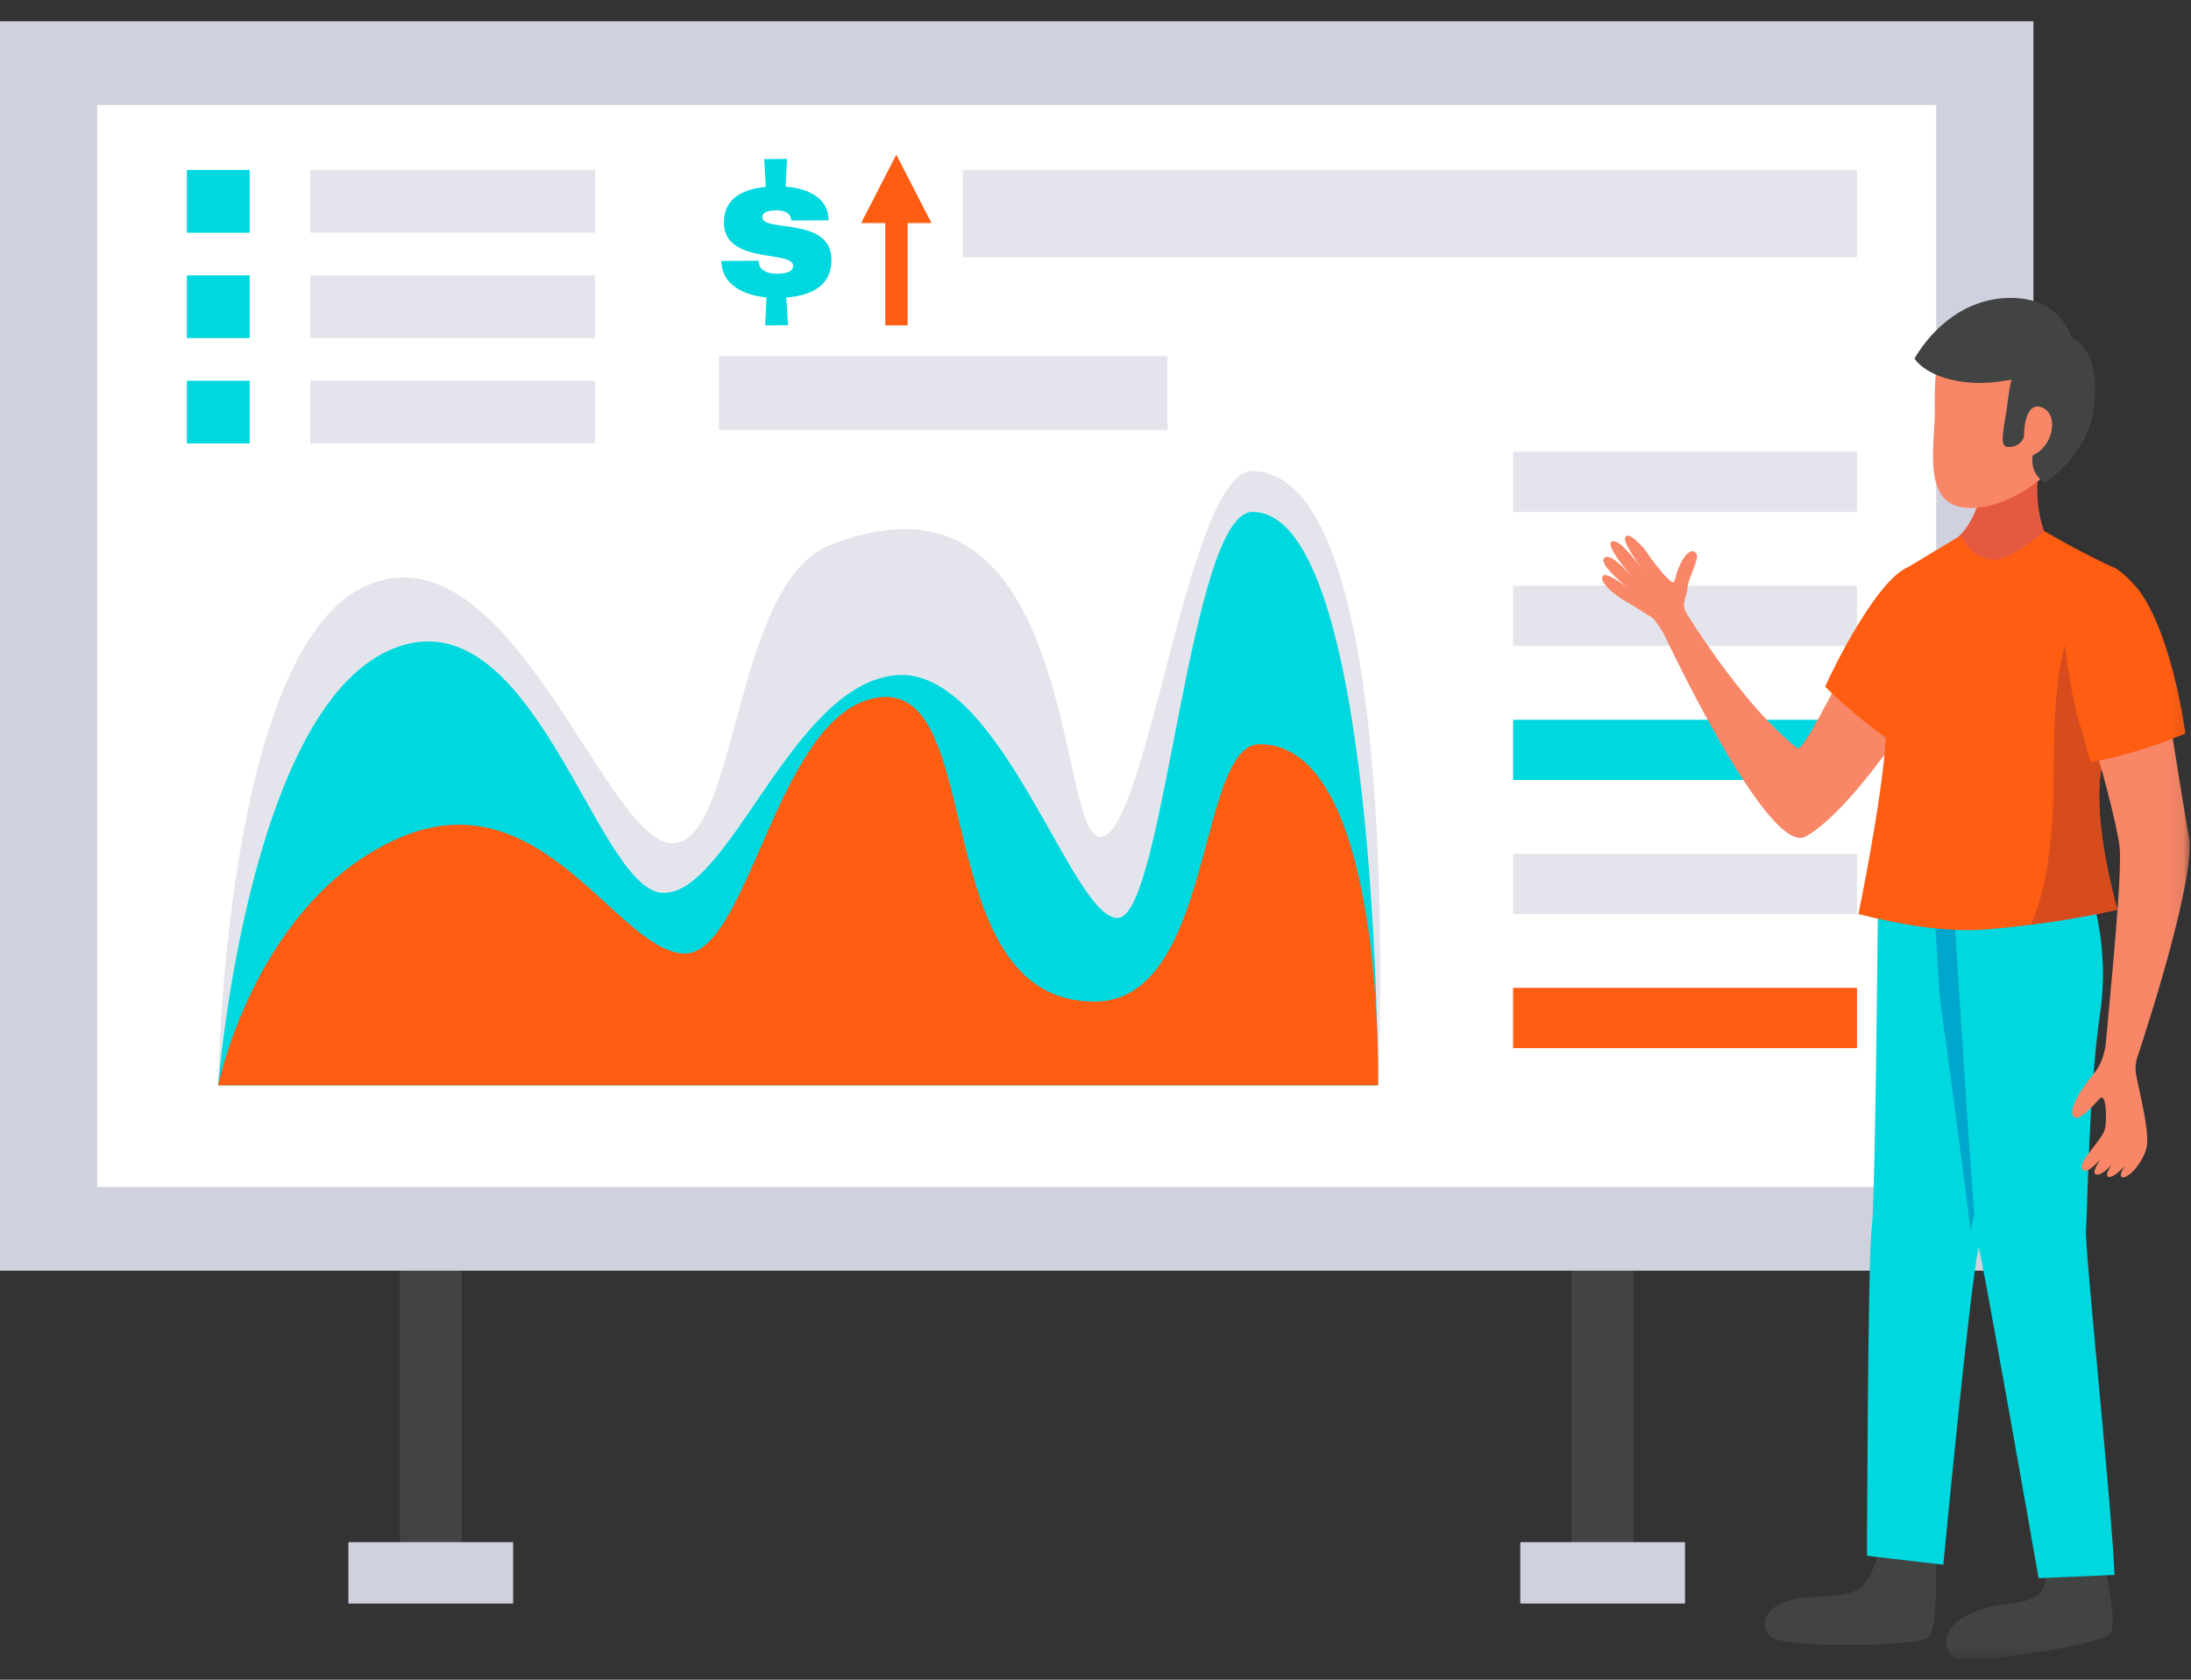 <?xml version="1.0" encoding="UTF-8"?>
<svg width="150px" height="115px" viewBox="0 0 150 115" version="1.1" xmlns="http://www.w3.org/2000/svg" xmlns:xlink="http://www.w3.org/1999/xlink">
    <rect x="0" y="0" width="150" height="115" fill="#333333" stroke="none"/>
    <title>AD4CD30A-DF00-43FF-82D2-CD052FE39149</title>
    <defs>
        <polygon id="path-1" points="0 113.544 149.907 113.544 149.907 1.39 0 1.39"></polygon>
    </defs>
    <g id="Page-1" stroke="none" stroke-width="1" fill="none" fill-rule="evenodd">
        <g id="HOME" transform="translate(-108, -1389)">
            <g id="Group-45" transform="translate(108, 1389)">
                <polygon id="Fill-1" fill="#424444" points="27.37 108.603 31.614 108.603 31.614 84.83 27.37 84.83"></polygon>
                <polygon id="Fill-2" fill="#424444" points="107.6 108.603 111.843 108.603 111.843 84.83 107.6 84.83"></polygon>
                <polygon id="Fill-3" fill="#D0D1DE" points="0 86.995 139.213 86.995 139.213 1.457 0 1.457"></polygon>
                <polygon id="Fill-4" fill="#FFFFFF" points="6.654 81.265 132.558 81.265 132.558 7.186 6.654 7.186"></polygon>
                <g id="Group-44" transform="translate(0, 0.065)">
                    <path d="M94.347,74.241 L14.936,74.241 C14.936,74.241 15.329,44.331 25.078,40.034 C34.825,35.735 41.346,57.369 45.933,57.656 C50.519,57.943 50.116,39.943 56.792,37.274 C73.992,30.398 72.236,57.514 75.389,57.227 C78.543,56.94 81.373,32.187 85.71,32.187 C96.354,32.187 94.347,74.241 94.347,74.241" id="Fill-5" fill="#E4E5EC"></path>
                    <path d="M94.347,74.241 L14.936,74.241 C14.936,74.241 16.943,48.737 26.69,44.438 C36.437,40.14 40.736,60.773 45.325,61.06 C49.911,61.346 54.211,46.733 61.378,46.159 C68.545,45.584 73.42,63.066 76.573,62.779 C79.726,62.493 81.408,34.982 85.746,34.982 C94.347,34.982 94.347,74.241 94.347,74.241" id="Fill-7" fill="#00D8DF"></path>
                    <path d="M94.347,74.241 L14.936,74.241 C14.936,74.241 17.515,61.633 27.263,57.334 C37.011,53.036 42.17,64.929 46.758,65.216 C51.345,65.501 53.208,48.236 60.376,47.663 C67.542,47.091 63.563,68.51 74.924,68.51 C83.165,68.51 81.91,50.887 86.247,50.887 C94.849,50.887 94.347,74.241 94.347,74.241" id="Fill-9" fill="#FF5D12"></path>
                    <mask id="mask-2" fill="white">
                        <use xlink:href="#path-1"></use>
                    </mask>
                    <g id="Clip-12"></g>
                    <polygon id="Fill-11" fill="#E4E5EC" mask="url(#mask-2)" points="103.59 34.983 127.134 34.983 127.134 30.859 103.59 30.859"></polygon>
                    <polygon id="Fill-13" fill="#E4E5EC" mask="url(#mask-2)" points="103.59 44.16 127.134 44.16 127.134 40.035 103.59 40.035"></polygon>
                    <polygon id="Fill-14" fill="#00D8DF" mask="url(#mask-2)" points="103.59 53.337 127.134 53.337 127.134 49.213 103.59 49.213"></polygon>
                    <polygon id="Fill-15" fill="#E4E5EC" mask="url(#mask-2)" points="103.59 62.515 127.134 62.515 127.134 58.391 103.59 58.391"></polygon>
                    <polygon id="Fill-16" fill="#FF5D12" mask="url(#mask-2)" points="103.59 71.692 127.134 71.692 127.134 67.568 103.59 67.568"></polygon>
                    <polygon id="Fill-17" fill="#00D8DF" mask="url(#mask-2)" points="12.795 15.869 17.094 15.869 17.094 11.571 12.795 11.571"></polygon>
                    <polygon id="Fill-18" fill="#E4E5EC" mask="url(#mask-2)" points="21.239 15.869 40.739 15.869 40.739 11.571 21.239 11.571"></polygon>
                    <polygon id="Fill-19" fill="#00D8DF" mask="url(#mask-2)" points="12.795 23.083 17.094 23.083 17.094 18.786 12.795 18.786"></polygon>
                    <polygon id="Fill-20" fill="#E4E5EC" mask="url(#mask-2)" points="21.239 23.083 40.739 23.083 40.739 18.786 21.239 18.786"></polygon>
                    <polygon id="Fill-21" fill="#00D8DF" mask="url(#mask-2)" points="12.795 30.296 17.094 30.296 17.094 25.999 12.795 25.999"></polygon>
                    <polygon id="Fill-22" fill="#E4E5EC" mask="url(#mask-2)" points="21.239 30.296 40.739 30.296 40.739 25.999 21.239 25.999"></polygon>
                    <polygon id="Fill-23" fill="#E4E5EC" mask="url(#mask-2)" points="65.917 17.557 127.134 17.557 127.134 11.571 65.917 11.571"></polygon>
                    <polygon id="Fill-24" fill="#E4E5EC" mask="url(#mask-2)" points="49.216 29.374 79.925 29.374 79.925 24.31 49.216 24.31"></polygon>
                    <polygon id="Fill-25" fill="#D0D1DE" mask="url(#mask-2)" points="23.853 109.72 35.131 109.72 35.131 105.518 23.853 105.518"></polygon>
                    <polygon id="Fill-26" fill="#D0D1DE" mask="url(#mask-2)" points="104.083 109.72 115.36 109.72 115.36 105.518 104.083 105.518"></polygon>
                    <path d="M53.784,12.714 C55.32,12.829 56.721,13.484 56.73,15.019 L54.171,15.034 C54.153,14.453 53.558,14.332 53.184,14.335 C52.948,14.337 52.187,14.341 52.189,14.81 C52.196,15.862 56.909,14.743 56.925,17.715 C56.935,19.499 55.543,20.171 53.827,20.305 L53.95,22.2 L52.386,22.209 L52.471,20.299 C50.88,20.143 49.394,19.405 49.384,17.8 L51.944,17.785 L51.944,17.841 C51.963,18.547 52.753,18.681 53.153,18.678 C53.542,18.676 54.302,18.643 54.299,18.132 C54.293,17.04 49.581,18.063 49.563,15.185 C49.554,13.527 50.837,12.881 52.426,12.735 L52.319,10.827 L53.881,10.817 L53.784,12.714 Z" id="Fill-27" fill="#00D8DF" mask="url(#mask-2)"></path>
                    <polygon id="Fill-28" fill="#FF5D12" mask="url(#mask-2)" points="63.771 15.208 61.363 10.523 58.954 15.208 60.607 15.208 60.607 22.21 62.139 22.21 62.139 15.208"></polygon>
                    <path d="M130.514,40.4 C130.514,40.4 128.254,41.774 126.361,45.552 C124.469,49.329 123.285,51.354 123.059,51.174 C122.052,50.369 119.391,48.092 115.497,41.99 C115.023,41.247 115.514,40.767 115.53,40.188 C115.546,39.608 116.324,38.265 116.157,37.883 C115.988,37.502 115.514,37.594 115.057,38.509 C114.598,39.425 114.753,39.99 114.386,39.729 C114.019,39.47 113.119,38.34 112.827,37.869 C112.538,37.396 111.622,36.464 111.377,36.617 C111.145,36.761 111.09,37.011 112.471,38.988 C111.971,38.284 110.736,36.652 110.309,37.043 C109.99,37.337 111.205,38.8 111.754,39.453 C111.284,38.907 110.212,37.755 109.829,38.135 C109.364,38.598 111.649,40.332 111.649,40.332 C111.649,40.332 109.942,38.981 109.714,39.378 C109.485,39.776 110.477,40.654 111.454,41.202 C112.431,41.753 112.606,41.949 113.002,42.149 C113.254,42.275 113.66,42.911 113.896,43.303 C113.911,43.336 121.053,58.618 123.614,57.209 C126.179,55.799 129.585,50.794 129.585,50.794 C129.585,50.794 130.533,49.225 130.906,46.797 C131.234,44.651 131.03,41.707 130.514,40.4" id="Fill-29" fill="#F88667" mask="url(#mask-2)"></path>
                    <path d="M124.954,46.951 C125.471,45.743 128.46,39.691 130.595,38.783 L133.457,39.899 C134.72,41.472 133.108,45.201 132.586,45.623 C132.145,45.978 130.026,50.338 129.586,50.794 C126.808,48.837 124.954,46.951 124.954,46.951" id="Fill-30" fill="#FF5D12" mask="url(#mask-2)"></path>
                    <path d="M135.745,30.047 L139.849,30.686 C139.849,30.686 138.696,34.332 140.465,37.445 C140.465,37.445 137.516,40.639 135.458,39.794 C133.259,38.892 134.078,36.672 134.078,36.672 C134.078,36.672 136.319,34.899 135.745,30.047" id="Fill-31" fill="#E45940" mask="url(#mask-2)"></path>
                    <path d="M143.965,106.696 C143.965,106.696 145.072,111.086 144.44,111.799 C143.81,112.514 134.606,114.085 133.719,113.355 C132.83,112.626 133.107,111.167 134.981,110.376 C136.991,109.525 138.088,109.961 139.323,109.247 C140.559,108.534 139.944,106.521 139.944,106.521 L143.965,106.696 Z" id="Fill-32" fill="#424444" mask="url(#mask-2)"></path>
                    <path d="M132.522,105.941 C132.522,105.941 132.744,111.448 132.01,112.056 C131.277,112.666 121.941,112.809 121.176,111.951 C120.412,111.094 120.854,109.872 122.748,109.455 C124.449,109.078 125.716,109.411 127.029,108.851 C128.181,108.359 128.755,105.778 128.755,105.778 L132.522,105.941 Z" id="Fill-33" fill="#424444" mask="url(#mask-2)"></path>
                    <path d="M128.583,60.038 L140.583,57.905 C140.583,57.905 136.041,82.598 135.438,85.446 C134.835,88.293 133.044,107.064 133.044,107.064 L127.814,106.45 C127.814,106.45 127.874,85.935 128.137,84.109 C128.401,82.284 128.583,60.038 128.583,60.038" id="Fill-34" fill="#00D8DF" mask="url(#mask-2)"></path>
                    <path d="M133.016,69.867 C132.422,65.995 132.822,62.986 131.966,61.098 C131.627,60.348 130.518,60.543 130.268,59.777 C130.421,59.595 130.552,59.403 130.641,59.188 L140.606,57.697 C140.606,57.697 136.087,78.984 134.915,84.205 C134.915,84.205 133.489,72.957 133.016,69.867" id="Fill-35" fill="#00A7CC" mask="url(#mask-2)"></path>
                    <path d="M133.561,58.84 L143.197,61.292 C143.197,61.292 144.439,64.831 143.781,69.28 C142.987,74.638 142.909,83.042 142.813,84.182 C142.713,85.322 144.614,103.429 144.76,107.763 L139.566,107.984 C139.566,107.984 135.586,85.301 135.353,84.803 C135.12,84.305 133.561,58.84 133.561,58.84" id="Fill-36" fill="#00D8DF" mask="url(#mask-2)"></path>
                    <path d="M129.106,50.404 C129.309,46.345 128.211,40.223 130.595,38.783 C132.594,37.575 134.243,36.597 134.243,36.597 C134.243,36.597 134.841,38.051 136.261,38.242 C137.684,38.432 139.941,36.292 139.941,36.292 C139.941,36.292 142.544,37.824 144.887,38.87 C144.319,40.751 145.491,42.437 145.481,44.312 C145.477,45.412 145.633,46.408 145.889,47.367 C144.936,49.405 144.013,51.401 143.814,52.835 C143.292,56.532 144.964,62.211 144.964,62.211 C144.964,62.211 141.173,63.131 136.037,63.563 C133.263,63.796 130.057,63.226 127.232,62.517 C127.232,62.517 128.902,54.462 129.106,50.404" id="Fill-37" fill="#FF5D12" mask="url(#mask-2)"></path>
                    <path d="M145.888,47.362 C145.814,47.088 145.77,46.8 145.715,46.517 C145.674,46.308 145.616,46.107 145.587,45.891 C145.517,45.386 145.48,44.862 145.482,44.312 C145.488,43.392 145.421,42.411 145.413,41.427 C144.928,41.782 144.334,42.635 143.746,42.291 C140.985,40.67 140.606,48.066 140.606,51.793 C140.606,55.505 140.513,59.868 139.041,63.242 C142.581,62.788 144.963,62.211 144.963,62.211 C144.963,62.211 144.729,61.412 144.462,60.218 C144.33,59.623 144.189,58.927 144.065,58.185 C144.024,57.937 143.985,57.683 143.948,57.426 C143.841,56.656 143.758,55.856 143.727,55.072 C143.695,54.291 143.715,53.528 143.813,52.835 C144.015,51.397 144.939,49.401 145.888,47.362" id="Fill-38" fill="#D64C1D" mask="url(#mask-2)"></path>
                    <path d="M139.771,23.28 C139.771,23.28 133.897,22.391 133.219,23.041 C132.544,23.692 132.432,26.058 132.459,28.055 C132.488,30.054 131.647,33.879 133.98,34.587 C136.315,35.293 140.767,33.113 142.345,29.154 C144.353,24.111 140.173,23.337 139.771,23.28" id="Fill-39" fill="#F88667" mask="url(#mask-2)"></path>
                    <path d="M140.767,22.811 C140.767,22.811 137.988,22.904 137.5,27.089 C137.279,28.974 136.806,30.429 137.388,30.523 C137.969,30.616 138.571,30.223 138.571,29.679 C138.571,29.135 138.738,27.359 139.846,27.852 C140.955,28.347 140.579,30.485 139.171,31.104 C139.171,31.104 138.879,32.305 140.007,32.981 C140.007,32.981 142.935,31.141 143.358,27.852 C143.78,24.565 142.541,22.718 140.767,22.811" id="Fill-40" fill="#424444" mask="url(#mask-2)"></path>
                    <path d="M141.88,23.181 C141.88,23.181 141.222,20.553 138.125,20.348 C135.027,20.14 132.55,21.999 131.066,24.476 C131.066,24.476 131.91,25.957 135.103,26.146 C136.429,26.223 138.789,25.855 139.965,25.245 C141.62,24.387 141.88,23.181 141.88,23.181" id="Fill-41" fill="#424444" mask="url(#mask-2)"></path>
                    <path d="M149.847,57.145 C149.655,56.203 148.767,50.641 148.455,48.583 C146.654,49.176 144.991,49.792 143.135,50.287 C143.686,51.603 144.966,56.56 145.11,57.905 C145.311,59.783 144.458,68.086 144.203,70.961 C144.181,71.191 144.165,71.386 144.15,71.549 C144.06,72.056 143.865,72.778 143.486,73.251 C143.065,73.781 141.657,75.5 141.897,76.25 C142.136,77.001 143.31,75.626 143.74,75.159 C144.168,74.692 144.242,76.254 144.136,77.094 C144.029,77.935 142.336,79.343 142.516,79.921 C142.642,80.324 143.16,80.033 143.815,79.289 C143.507,79.749 143.274,80.197 143.445,80.315 C143.677,80.472 144.099,80.183 144.56,79.686 C144.313,80.068 144.156,80.41 144.318,80.494 C144.558,80.62 145.042,80.219 145.483,79.737 C145.253,80.084 145.095,80.416 145.259,80.519 C145.566,80.711 146.555,79.804 146.932,78.614 C147.239,77.648 146.51,74.926 146.247,73.536 C146.17,73.117 146.201,72.702 146.335,72.296 C147.133,69.884 150.385,59.784 149.847,57.145" id="Fill-42" fill="#F88667" mask="url(#mask-2)"></path>
                    <path d="M143.135,52.101 C144.986,51.82 147.488,51.04 149.618,50.154 C149.122,46.657 147.891,41.853 146.084,39.939 C145.583,39.406 144.689,38.432 143.876,38.712 C142.804,39.079 141.434,40.542 141.326,43.38 C141.3,44.073 141.903,48.226 142.398,49.56 C142.619,50.155 142.839,51.242 143.135,52.101" id="Fill-43" fill="#FF5D12" mask="url(#mask-2)"></path>
                </g>
            </g>
        </g>
    </g>
</svg>